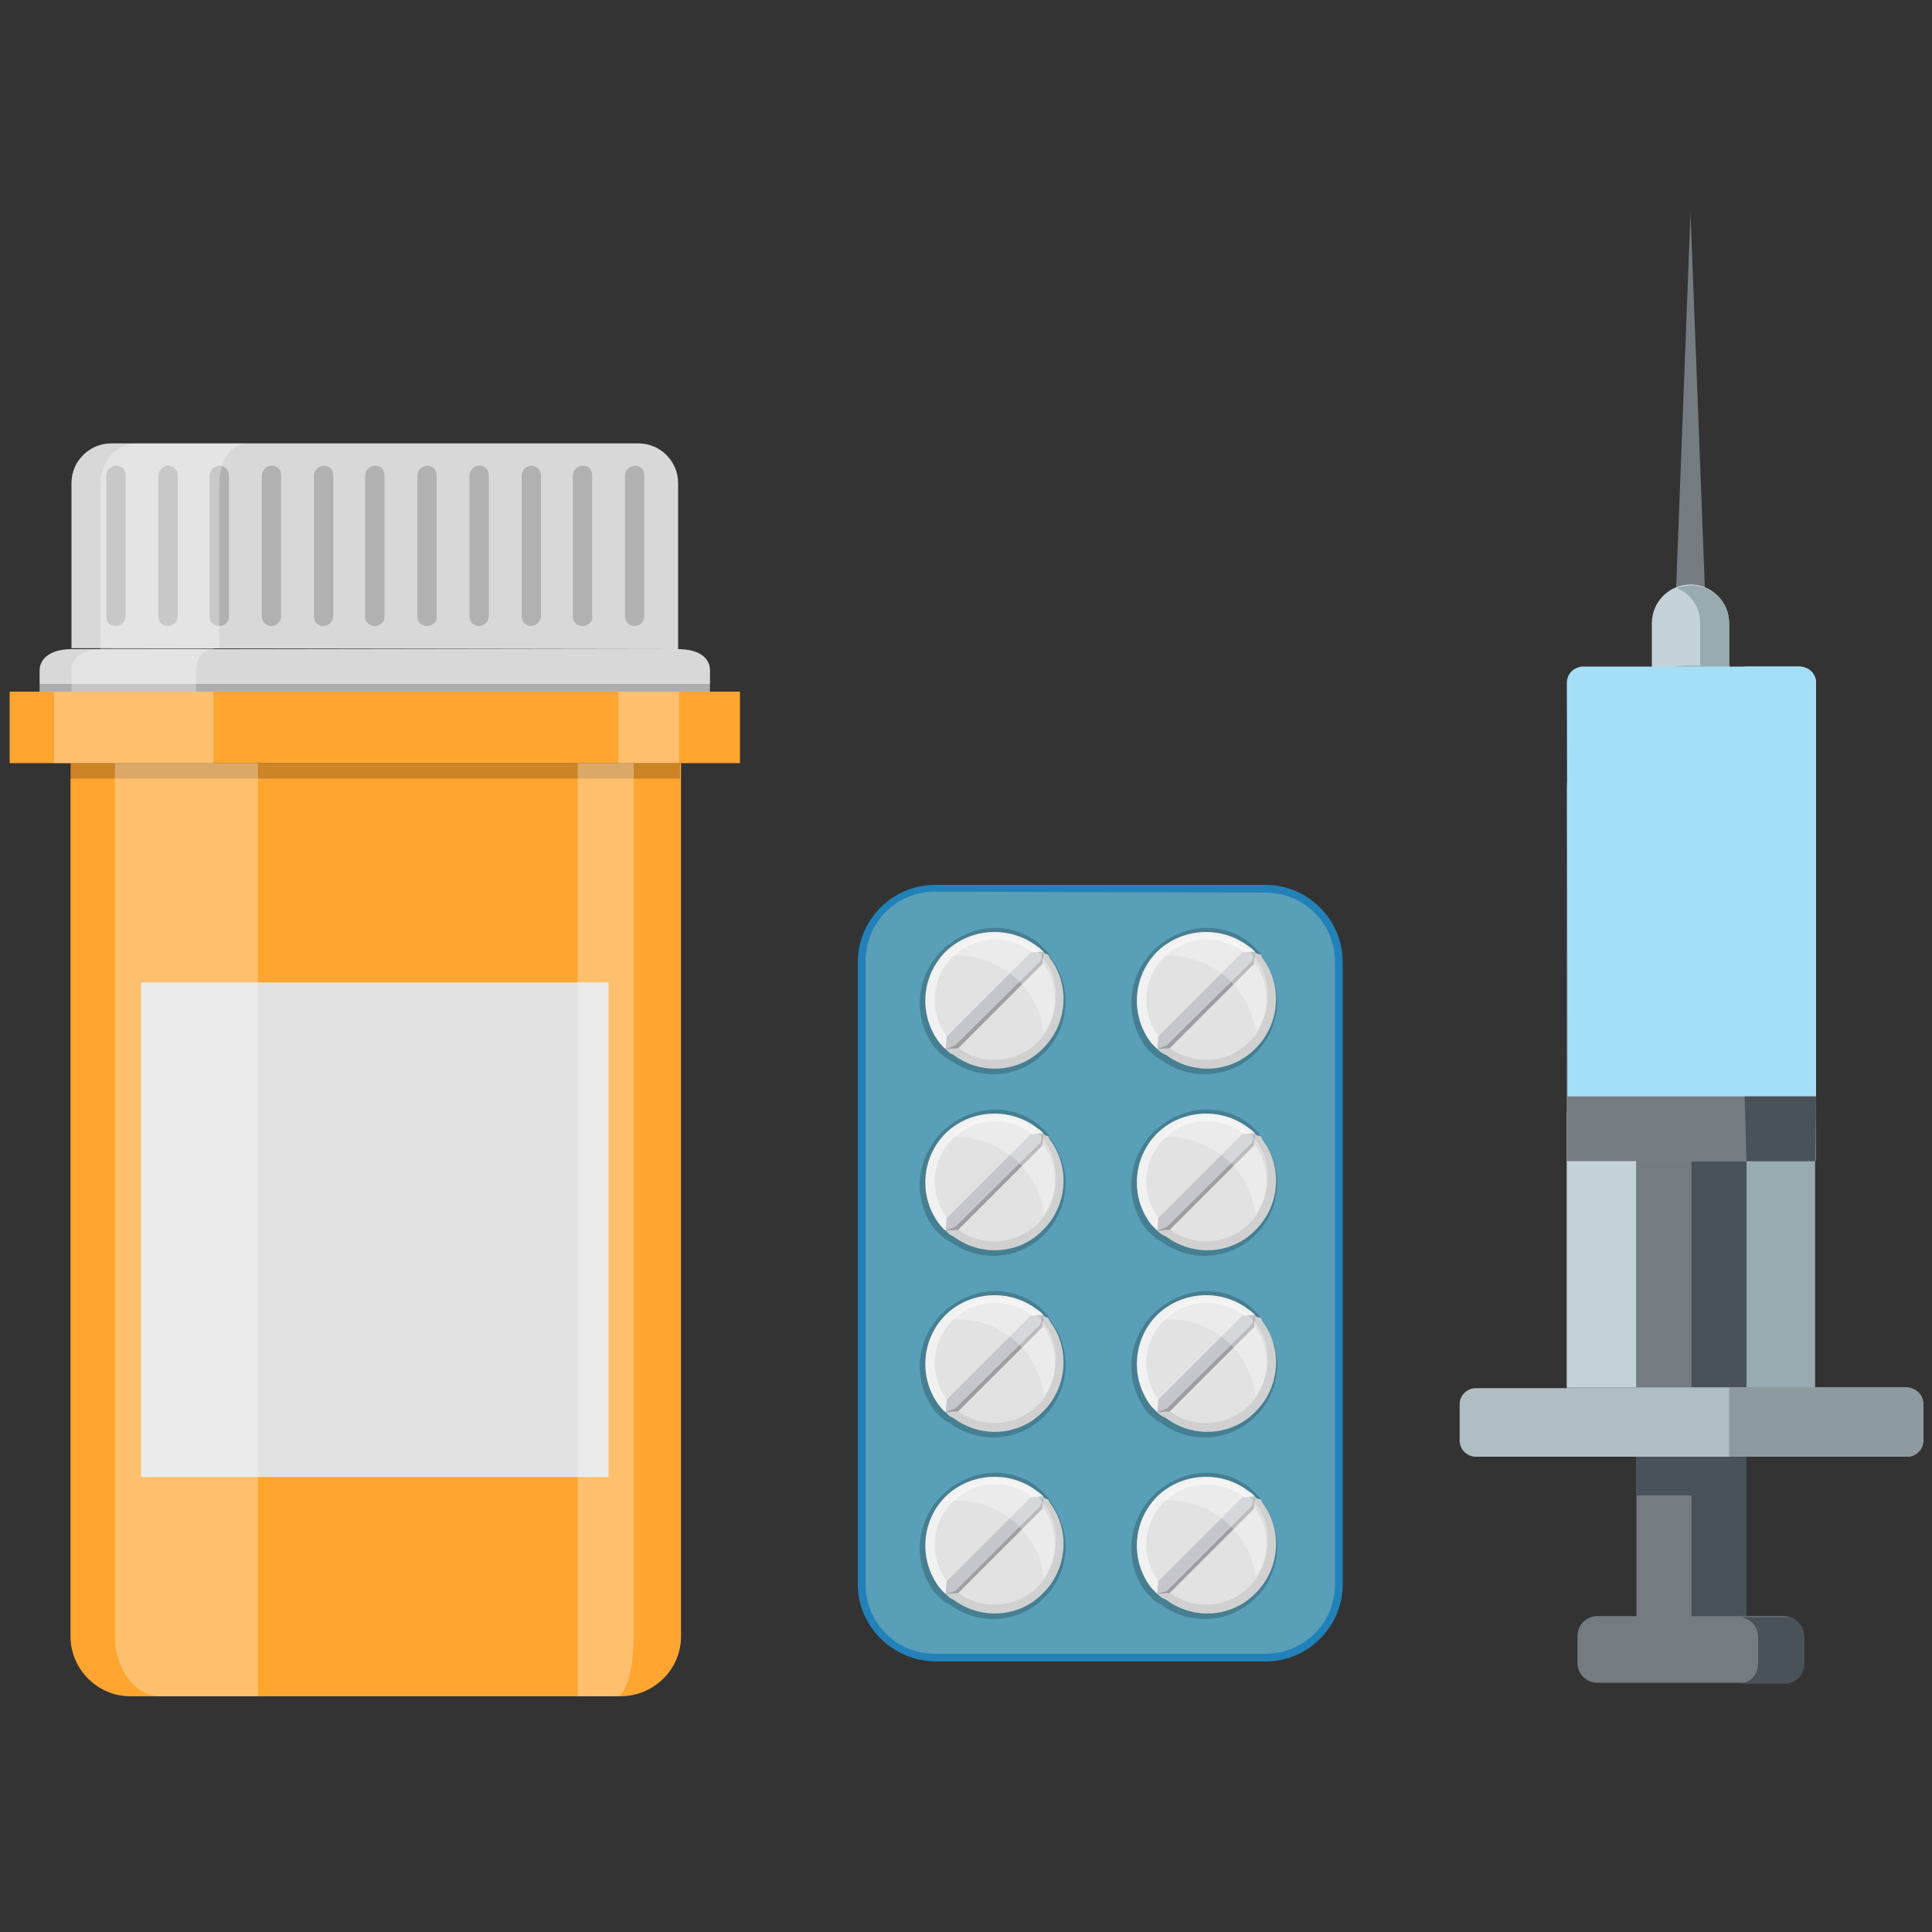 <?xml version="1.0" encoding="utf-8"?>
<!-- Generator: Adobe Illustrator 22.0.1, SVG Export Plug-In . SVG Version: 6.00 Build 0)  -->
<svg version="1.1" id="Layer_1" xmlns="http://www.w3.org/2000/svg" xmlns:xlink="http://www.w3.org/1999/xlink" x="0px" y="0px"
	 viewBox="0 0 200 200" style="enable-background:new 0 0 200 200;" xml:space="preserve">
<rect x="0" y="0" width="200" height="200" fill="#333333" stroke="none"/>
<style type="text/css">
	.st0{fill:#589FB7;}
	.st1{fill:#2181B8;}
	.st2{opacity:0.2;enable-background:new    ;}
	.st3{fill:#D0D0D0;}
	.st4{fill:#F1F1F1;}
	.st5{fill:#E2E2E2;}
	.st6{fill:#C5C6CB;}
	.st7{opacity:0.3;fill:#FFFFFF;enable-background:new    ;}
	.st8{fill:#FFA530;}
	.st9{fill:#D8D8D8;}
	.st10{fill:#B1B1B1;}
	.st11{fill:#747B81;}
	.st12{fill:#C5D2D8;}
	.st13{fill:#97ABB1;}
	.st14{fill:#495259;}
	.st15{fill:#A4DEF7;}
	.st16{fill:#B0BDC3;}
	.st17{fill:#8D9BA0;}
</style>
<g>
	<g>
		<path class="st0" d="M96.8,171.6H131c4.2,0,7.6-3.4,7.6-7.6V99.6c0-4.2-3.4-7.6-7.6-7.6H96.8c-4.2,0-7.6,3.4-7.6,7.6V164
			C89.2,168.2,92.6,171.6,96.8,171.6z"/>
		<path class="st1" d="M88.8,164V99.6c0-4.4,3.6-8,8-8H131c4.4,0,8,3.6,8,8V164c0,4.4-3.6,8-8,8H96.8
			C92.4,171.9,88.8,168.4,88.8,164z M96.8,92.3c-4,0-7.2,3.2-7.2,7.2V164c0,4,3.2,7.2,7.2,7.2H131c4,0,7.2-3.2,7.2-7.2V99.6
			c0-4-3.2-7.2-7.2-7.2L96.8,92.3L96.8,92.3z"/>
	</g>
	<g>
		<g>
			<g>
				<g>
					<path class="st2" d="M129.5,97.7c0.2,0.2,0.4,0.4,0.6,0.6c0.2,0.2,0.3,0.3,0.4,0.5c0,0.1,0.1,0.1,0.1,0.2s0.1,0.1,0.1,0.2
						c2.2,2.9,2,7.1-0.7,9.8c-2.7,2.7-6.9,2.9-9.8,0.7c-0.1,0-0.1-0.1-0.2-0.1c-0.1-0.1-0.1-0.1-0.2-0.1c-0.2-0.1-0.3-0.3-0.5-0.4
						c-0.2-0.2-0.4-0.4-0.6-0.6c-2.3-3-2.1-7.2,0.6-10C122.3,95.5,126.6,95.3,129.5,97.7z"/>
					<g>
						<path class="st3" d="M129.9,98.5l-0.1,1.3l-8.7,8.7l-1.3,0.1c0.1,0.1,0.3,0.3,0.5,0.4c0,0,0.1,0.1,0.2,0.1s0.1,0.1,0.2,0.1
							c2.8,2.1,6.8,1.9,9.3-0.7c2.5-2.5,2.8-6.5,0.7-9.3c0-0.1-0.1-0.1-0.1-0.2s-0.1-0.1-0.1-0.2C130.2,98.8,130,98.7,129.9,98.5z"
							/>
						<path class="st4" d="M129.9,98.5c-0.2-0.2-0.4-0.4-0.6-0.5c-2.8-2.2-6.9-2-9.5,0.5c-2.6,2.6-2.8,6.7-0.6,9.5
							c0.2,0.2,0.4,0.4,0.6,0.6l1.3-0.1l8.7-8.7L129.9,98.5z"/>
						<path class="st5" d="M129.3,99.1c-0.2-0.2-0.4-0.3-0.5-0.5c-2.5-1.9-6-1.8-8.3,0.5s-2.4,5.8-0.5,8.3c0.1,0.2,0.3,0.4,0.5,0.5
							c0.1,0.1,0.3,0.3,0.4,0.4l0.1,0.1l0.1,0.1c2.5,1.8,5.9,1.6,8.2-0.6c2.2-2.2,2.4-5.7,0.6-8.2l-0.1-0.1c0-0.1-0.1-0.1-0.1-0.1
							C129.5,99.4,129.4,99.3,129.3,99.1z"/>
						<polygon class="st6" points="129.9,98.5 128.6,98.6 119.9,107.3 119.8,108.6 121.1,108.5 129.8,99.8 						"/>
						<polygon class="st2" points="120.8,108.2 129.6,99.5 129.9,98.5 129.8,99.8 121.1,108.5 119.8,108.6 						"/>
					</g>
				</g>
				<path class="st7" d="M130,107.1c-0.2-2-1.1-4-2.6-5.5c-1.9-1.9-4.5-2.8-7-2.7c0.1-0.1,0.2-0.2,0.2-0.3c0.1-0.1,0.3-0.3,0.4-0.4
					l0.1-0.1l0.1-0.1c2.5-1.8,6-1.6,8.2,0.6c2.3,2.2,2.4,5.8,0.6,8.2C130.1,106.9,130.1,107,130,107.1L130,107.1z"/>
			</g>
			<g>
				<g>
					<path class="st2" d="M129.5,116.5c0.2,0.2,0.4,0.4,0.6,0.6c0.2,0.2,0.3,0.3,0.4,0.5c0,0.1,0.1,0.1,0.1,0.2s0.1,0.1,0.1,0.2
						c2.2,2.9,2,7.1-0.7,9.8s-6.9,2.9-9.8,0.7c-0.1,0-0.1-0.1-0.2-0.1s-0.1-0.1-0.2-0.1c-0.2-0.1-0.3-0.3-0.5-0.4
						c-0.2-0.2-0.4-0.4-0.6-0.6c-2.3-2.9-2.1-7.2,0.6-10C122.3,114.3,126.6,114.1,129.5,116.5z"/>
					<g>
						<path class="st3" d="M129.9,117.3l-0.1,1.3l-8.7,8.7l-1.3,0.1c0.1,0.1,0.3,0.3,0.5,0.4c0,0,0.1,0.1,0.2,0.1s0.1,0.1,0.2,0.1
							c2.8,2.1,6.8,1.9,9.3-0.7c2.5-2.5,2.8-6.5,0.7-9.3c0-0.1-0.1-0.1-0.1-0.2s-0.1-0.1-0.1-0.2C130.2,117.6,130,117.5,129.9,117.3
							z"/>
						<path class="st4" d="M129.9,117.3c-0.2-0.2-0.4-0.4-0.6-0.5c-2.8-2.2-6.9-2-9.5,0.5c-2.6,2.6-2.8,6.7-0.6,9.5
							c0.2,0.2,0.4,0.4,0.6,0.6l1.3-0.1l8.7-8.7L129.9,117.3z"/>
						<path class="st5" d="M129.3,117.9c-0.2-0.2-0.4-0.3-0.5-0.5c-2.5-1.9-6-1.8-8.3,0.5s-2.4,5.8-0.5,8.3c0.1,0.2,0.3,0.4,0.5,0.5
							c0.1,0.1,0.3,0.3,0.4,0.4l0.1,0.1l0.1,0.1c2.5,1.8,5.9,1.6,8.2-0.6c2.2-2.2,2.4-5.7,0.6-8.2l-0.1-0.1c0-0.1-0.1-0.1-0.1-0.1
							C129.5,118.2,129.4,118.1,129.3,117.9z"/>
						<polygon class="st6" points="129.9,117.3 128.6,117.4 119.9,126.1 119.8,127.4 121.1,127.3 129.8,118.6 						"/>
						<polygon class="st2" points="120.8,127 129.6,118.3 129.9,117.3 129.8,118.6 121.1,127.3 119.8,127.4 						"/>
					</g>
				</g>
				<path class="st7" d="M130,125.9c-0.2-2-1.1-4-2.6-5.5c-1.9-1.9-4.5-2.8-7-2.7c0.1-0.1,0.2-0.2,0.2-0.3c0.1-0.1,0.3-0.3,0.4-0.4
					l0.1-0.1l0.1-0.1c2.5-1.8,6-1.6,8.2,0.6c2.3,2.2,2.4,5.8,0.6,8.2C130.1,125.8,130.1,125.8,130,125.9L130,125.9z"/>
			</g>
			<g>
				<g>
					<path class="st2" d="M129.5,135.3c0.2,0.2,0.4,0.4,0.6,0.6c0.2,0.2,0.3,0.3,0.4,0.5c0,0.1,0.1,0.1,0.1,0.2
						c0,0.1,0.1,0.1,0.1,0.2c2.2,2.9,2,7.1-0.7,9.8s-6.9,2.9-9.8,0.7c-0.1,0-0.1-0.1-0.2-0.1s-0.1-0.1-0.2-0.1
						c-0.2-0.1-0.3-0.3-0.5-0.4c-0.2-0.2-0.4-0.4-0.6-0.6c-2.3-3-2.1-7.2,0.6-10C122.3,133.1,126.6,132.9,129.5,135.3z"/>
					<g>
						<path class="st3" d="M129.9,136.1l-0.1,1.3l-8.7,8.7l-1.3,0.1c0.1,0.1,0.3,0.3,0.5,0.4c0,0,0.1,0.1,0.2,0.1s0.1,0.1,0.2,0.1
							c2.8,2.1,6.8,1.9,9.3-0.7c2.5-2.5,2.8-6.5,0.7-9.3c0-0.1-0.1-0.1-0.1-0.2c0-0.1-0.1-0.1-0.1-0.2
							C130.2,136.4,130,136.3,129.9,136.1z"/>
						<path class="st4" d="M129.9,136.1c-0.2-0.2-0.4-0.4-0.6-0.5c-2.8-2.2-6.9-2-9.5,0.5c-2.6,2.6-2.8,6.7-0.6,9.5
							c0.2,0.2,0.4,0.4,0.6,0.6l1.3-0.1l8.7-8.7L129.9,136.1z"/>
						<path class="st5" d="M129.3,136.7c-0.2-0.2-0.4-0.3-0.5-0.5c-2.5-1.9-6-1.8-8.3,0.5s-2.4,5.8-0.5,8.3c0.1,0.2,0.3,0.4,0.5,0.5
							c0.1,0.1,0.3,0.3,0.4,0.4l0.1,0.1l0.1,0.1c2.5,1.8,5.9,1.6,8.2-0.6c2.2-2.2,2.4-5.7,0.6-8.2l-0.1-0.1c0-0.1-0.1-0.1-0.1-0.1
							C129.5,137,129.4,136.9,129.3,136.7z"/>
						<polygon class="st6" points="129.9,136.1 128.6,136.2 119.9,144.9 119.8,146.2 121.1,146.1 129.8,137.4 						"/>
						<polygon class="st2" points="120.8,145.8 129.6,137.1 129.9,136.1 129.8,137.4 121.1,146.1 119.8,146.2 						"/>
					</g>
				</g>
				<path class="st7" d="M130,144.7c-0.2-2-1.1-4-2.6-5.5c-1.9-1.9-4.5-2.8-7-2.6c0.1-0.1,0.2-0.2,0.2-0.3c0.1-0.1,0.3-0.3,0.4-0.4
					l0.1-0.1l0.1-0.1c2.5-1.9,6-1.7,8.2,0.6c2.3,2.2,2.4,5.7,0.6,8.2C130.1,144.6,130.1,144.6,130,144.7L130,144.7z"/>
			</g>
			<g>
				<g>
					<path class="st2" d="M129.5,154.1c0.2,0.2,0.4,0.4,0.6,0.6c0.2,0.2,0.3,0.3,0.4,0.5c0,0.1,0.1,0.1,0.1,0.2
						c0,0.1,0.1,0.1,0.1,0.2c2.2,3,2,7.1-0.7,9.8s-6.9,2.9-9.8,0.7c-0.1,0-0.1-0.1-0.2-0.1c-0.1-0.1-0.1-0.1-0.2-0.1
						c-0.2-0.1-0.3-0.3-0.5-0.4c-0.2-0.2-0.4-0.4-0.6-0.6c-2.3-2.9-2.1-7.2,0.6-10C122.3,151.9,126.6,151.7,129.5,154.1z"/>
					<g>
						<path class="st3" d="M129.9,154.9l-0.1,1.3l-8.7,8.7l-1.3,0.1c0.1,0.1,0.3,0.3,0.5,0.4c0,0,0.1,0.1,0.2,0.1s0.1,0.1,0.2,0.1
							c2.8,2.1,6.8,1.9,9.3-0.7c2.5-2.5,2.8-6.5,0.7-9.3c0-0.1-0.1-0.1-0.1-0.2c0-0.1-0.1-0.1-0.1-0.2
							C130.2,155.2,130,155.1,129.9,154.9z"/>
						<path class="st4" d="M129.9,154.9c-0.2-0.2-0.4-0.4-0.6-0.5c-2.8-2.2-6.9-2-9.5,0.5c-2.6,2.6-2.8,6.7-0.6,9.5
							c0.2,0.2,0.4,0.4,0.6,0.6l1.3-0.1l8.7-8.7L129.9,154.9z"/>
						<path class="st5" d="M129.3,155.5c-0.2-0.2-0.4-0.3-0.5-0.5c-2.5-1.9-6-1.8-8.3,0.5s-2.4,5.8-0.5,8.3c0.1,0.2,0.3,0.4,0.5,0.5
							c0.1,0.1,0.3,0.3,0.4,0.4l0.1,0.1l0.1,0.1c2.5,1.8,5.9,1.6,8.2-0.6c2.2-2.2,2.4-5.7,0.6-8.2c0-0.1-0.1-0.1-0.1-0.1
							c0-0.1-0.1-0.1-0.1-0.1C129.5,155.8,129.4,155.7,129.3,155.5z"/>
						<polygon class="st6" points="129.9,154.9 128.6,155 119.9,163.7 119.8,165 121.1,164.9 129.8,156.2 						"/>
						<polygon class="st2" points="120.8,164.7 129.6,155.9 129.9,154.9 129.8,156.2 121.1,164.9 119.8,165 						"/>
					</g>
				</g>
				<path class="st7" d="M130,163.5c-0.2-2-1.1-4-2.6-5.5c-1.9-1.9-4.5-2.8-7-2.7c0.1-0.1,0.2-0.2,0.2-0.3c0.1-0.1,0.3-0.3,0.4-0.4
					l0.1-0.1l0.1-0.1c2.5-1.8,6-1.7,8.2,0.6c2.3,2.2,2.4,5.7,0.6,8.2C130.1,163.4,130.1,163.4,130,163.5L130,163.5z"/>
			</g>
		</g>
		<g>
			<g>
				<g>
					<path class="st2" d="M107.6,97.7c0.2,0.2,0.4,0.4,0.6,0.6s0.3,0.3,0.4,0.5c0,0.1,0.1,0.1,0.1,0.2s0.1,0.1,0.1,0.2
						c2.2,2.9,2,7.1-0.7,9.8c-2.7,2.7-6.8,2.9-9.8,0.7c-0.1,0-0.1-0.1-0.2-0.1c-0.1-0.1-0.1-0.1-0.2-0.1c-0.2-0.1-0.3-0.3-0.5-0.4
						c-0.2-0.2-0.4-0.4-0.6-0.6c-2.3-3-2.1-7.2,0.6-10C100.4,95.5,104.7,95.3,107.6,97.7z"/>
					<g>
						<path class="st3" d="M108,98.5l-0.1,1.3l-8.7,8.7l-1.3,0.1c0.1,0.1,0.3,0.3,0.4,0.4c0.1,0,0.1,0.1,0.2,0.1s0.1,0.1,0.2,0.1
							c2.8,2.1,6.8,1.9,9.3-0.7c2.5-2.5,2.8-6.5,0.7-9.3c0-0.1-0.1-0.1-0.1-0.2s-0.1-0.1-0.1-0.2C108.3,98.8,108.1,98.7,108,98.5z"
							/>
						<path class="st4" d="M108,98.5c-0.2-0.2-0.4-0.4-0.6-0.5c-2.8-2.2-6.9-2-9.5,0.5c-2.6,2.6-2.8,6.7-0.6,9.5
							c0.2,0.2,0.3,0.4,0.6,0.6l1.3-0.1l8.7-8.7L108,98.5z"/>
						<path class="st5" d="M107.4,99.1c-0.2-0.2-0.4-0.3-0.5-0.5c-2.4-1.9-6-1.8-8.3,0.5s-2.4,5.8-0.5,8.3c0.1,0.2,0.3,0.4,0.5,0.5
							c0.1,0.1,0.3,0.3,0.4,0.4l0.1,0.1l0.1,0.1c2.5,1.8,5.9,1.6,8.2-0.6c2.2-2.2,2.4-5.7,0.6-8.2l-0.1-0.1c0-0.1-0.1-0.1-0.1-0.1
							C107.6,99.4,107.5,99.3,107.4,99.1z"/>
						<polygon class="st6" points="108,98.5 106.7,98.6 98,107.3 97.9,108.6 99.2,108.5 107.9,99.8 						"/>
						<polygon class="st2" points="98.9,108.2 107.7,99.5 108,98.5 107.9,99.8 99.2,108.5 97.9,108.6 						"/>
					</g>
				</g>
				<path class="st7" d="M108.1,107.1c-0.2-2-1.1-4-2.6-5.5c-1.9-1.9-4.5-2.8-7-2.7c0.1-0.1,0.1-0.2,0.2-0.3
					c0.1-0.1,0.3-0.3,0.4-0.4l0.1-0.1l0.1-0.1c2.5-1.8,6-1.6,8.2,0.6s2.4,5.8,0.6,8.2C108.2,106.9,108.2,107,108.1,107.1
					C108.2,107.1,108.1,107.1,108.1,107.1z"/>
			</g>
			<g>
				<g>
					<path class="st2" d="M107.6,116.5c0.2,0.2,0.4,0.4,0.6,0.6s0.3,0.3,0.4,0.5c0,0.1,0.1,0.1,0.1,0.2s0.1,0.1,0.1,0.2
						c2.2,2.9,2,7.1-0.7,9.8s-6.8,2.9-9.8,0.7c-0.1,0-0.1-0.1-0.2-0.1s-0.1-0.1-0.2-0.1c-0.2-0.1-0.3-0.3-0.5-0.4
						c-0.2-0.2-0.4-0.4-0.6-0.6c-2.3-2.9-2.1-7.2,0.6-10C100.4,114.3,104.7,114.1,107.6,116.5z"/>
					<g>
						<path class="st3" d="M108,117.3l-0.1,1.3l-8.7,8.7l-1.3,0.1c0.1,0.1,0.3,0.3,0.4,0.4c0.1,0,0.1,0.1,0.2,0.1s0.1,0.1,0.2,0.1
							c2.8,2.1,6.8,1.9,9.3-0.7c2.5-2.5,2.8-6.5,0.7-9.3c0-0.1-0.1-0.1-0.1-0.2s-0.1-0.1-0.1-0.2C108.3,117.6,108.1,117.5,108,117.3
							z"/>
						<path class="st4" d="M108,117.3c-0.2-0.2-0.4-0.4-0.6-0.5c-2.8-2.2-6.9-2-9.5,0.5c-2.6,2.6-2.8,6.7-0.6,9.5
							c0.2,0.2,0.3,0.4,0.6,0.6l1.3-0.1l8.7-8.7L108,117.3z"/>
						<path class="st5" d="M107.4,117.9c-0.2-0.2-0.4-0.3-0.5-0.5c-2.4-1.9-6-1.8-8.3,0.5s-2.4,5.8-0.5,8.3c0.1,0.2,0.3,0.4,0.5,0.5
							c0.1,0.1,0.3,0.3,0.4,0.4l0.1,0.1l0.1,0.1c2.5,1.8,5.9,1.6,8.2-0.6c2.2-2.2,2.4-5.7,0.6-8.2l-0.1-0.1c0-0.1-0.1-0.1-0.1-0.1
							C107.6,118.2,107.5,118.1,107.4,117.9z"/>
						<polygon class="st6" points="108,117.3 106.7,117.4 98,126.1 97.9,127.4 99.2,127.3 107.9,118.6 						"/>
						<polygon class="st2" points="98.9,127 107.7,118.3 108,117.3 107.9,118.6 99.2,127.3 97.9,127.4 						"/>
					</g>
				</g>
				<path class="st7" d="M108.1,125.9c-0.2-2-1.1-4-2.6-5.5c-1.9-1.9-4.5-2.8-7-2.7c0.1-0.1,0.1-0.2,0.2-0.3
					c0.1-0.1,0.3-0.3,0.4-0.4l0.1-0.1l0.1-0.1c2.5-1.8,6-1.6,8.2,0.6s2.4,5.8,0.6,8.2C108.2,125.8,108.2,125.8,108.1,125.9
					C108.2,125.9,108.1,125.9,108.1,125.9z"/>
			</g>
			<g>
				<g>
					<path class="st2" d="M107.6,135.3c0.2,0.2,0.4,0.4,0.6,0.6c0.2,0.2,0.3,0.3,0.4,0.5c0,0.1,0.1,0.1,0.1,0.2
						c0,0.1,0.1,0.1,0.1,0.2c2.2,2.9,2,7.1-0.7,9.8s-6.8,2.9-9.8,0.7c-0.1,0-0.1-0.1-0.2-0.1s-0.1-0.1-0.2-0.1
						c-0.2-0.1-0.3-0.3-0.5-0.4c-0.2-0.2-0.4-0.4-0.6-0.6c-2.3-3-2.1-7.2,0.6-10C100.4,133.1,104.7,132.9,107.6,135.3z"/>
					<g>
						<path class="st3" d="M108,136.1l-0.1,1.3l-8.7,8.7l-1.3,0.1c0.1,0.1,0.3,0.3,0.4,0.4c0.1,0,0.1,0.1,0.2,0.1s0.1,0.1,0.2,0.1
							c2.8,2.1,6.8,1.9,9.3-0.7c2.5-2.5,2.8-6.5,0.7-9.3c0-0.1-0.1-0.1-0.1-0.2c0-0.1-0.1-0.1-0.1-0.2
							C108.3,136.4,108.1,136.3,108,136.1z"/>
						<path class="st4" d="M108,136.1c-0.2-0.2-0.4-0.4-0.6-0.5c-2.8-2.2-6.9-2-9.5,0.5c-2.6,2.6-2.8,6.7-0.6,9.5
							c0.2,0.2,0.3,0.4,0.6,0.6l1.3-0.1l8.7-8.7L108,136.1z"/>
						<path class="st5" d="M107.4,136.7c-0.2-0.2-0.4-0.3-0.5-0.5c-2.4-1.9-6-1.8-8.3,0.5s-2.4,5.8-0.5,8.3c0.1,0.2,0.3,0.4,0.5,0.5
							c0.1,0.1,0.3,0.3,0.4,0.4l0.1,0.1l0.1,0.1c2.5,1.8,5.9,1.6,8.2-0.6c2.2-2.2,2.4-5.7,0.6-8.2l-0.1-0.1c0-0.1-0.1-0.1-0.1-0.1
							C107.6,137,107.5,136.9,107.4,136.7z"/>
						<polygon class="st6" points="108,136.1 106.7,136.2 98,144.9 97.9,146.2 99.2,146.1 107.9,137.4 						"/>
						<polygon class="st2" points="98.9,145.8 107.7,137.1 108,136.1 107.9,137.4 99.2,146.1 97.9,146.2 						"/>
					</g>
				</g>
				<path class="st7" d="M108.1,144.7c-0.2-2-1.1-4-2.6-5.5c-1.9-1.9-4.5-2.8-7-2.6c0.1-0.1,0.1-0.2,0.2-0.3s0.3-0.3,0.4-0.4
					l0.1-0.1l0.1-0.1c2.5-1.9,6-1.7,8.2,0.6c2.2,2.2,2.4,5.7,0.6,8.2C108.2,144.6,108.2,144.6,108.1,144.7
					C108.2,144.7,108.1,144.7,108.1,144.7z"/>
			</g>
			<g>
				<g>
					<path class="st2" d="M107.6,154.1c0.2,0.2,0.4,0.4,0.6,0.6c0.2,0.2,0.3,0.3,0.4,0.5c0,0.1,0.1,0.1,0.1,0.2
						c0,0.1,0.1,0.1,0.1,0.2c2.2,3,2,7.1-0.7,9.8s-6.8,2.9-9.8,0.7c-0.1,0-0.1-0.1-0.2-0.1c-0.1-0.1-0.1-0.1-0.2-0.1
						c-0.2-0.1-0.3-0.3-0.5-0.4c-0.2-0.2-0.4-0.4-0.6-0.6c-2.3-2.9-2.1-7.2,0.6-10C100.4,151.9,104.7,151.7,107.6,154.1z"/>
					<g>
						<path class="st3" d="M108,154.9l-0.1,1.3l-8.7,8.7l-1.3,0.1c0.1,0.1,0.3,0.3,0.4,0.4c0.1,0,0.1,0.1,0.2,0.1s0.1,0.1,0.2,0.1
							c2.8,2.1,6.8,1.9,9.3-0.7c2.5-2.5,2.8-6.5,0.7-9.3c0-0.1-0.1-0.1-0.1-0.2c0-0.1-0.1-0.1-0.1-0.2
							C108.3,155.2,108.1,155.1,108,154.9z"/>
						<path class="st4" d="M108,154.9c-0.2-0.2-0.4-0.4-0.6-0.5c-2.8-2.2-6.9-2-9.5,0.5c-2.6,2.6-2.8,6.7-0.6,9.5
							c0.2,0.2,0.3,0.4,0.6,0.6l1.3-0.1l8.7-8.7L108,154.9z"/>
						<path class="st5" d="M107.4,155.5c-0.2-0.2-0.4-0.3-0.5-0.5c-2.4-1.9-6-1.8-8.3,0.5s-2.4,5.8-0.5,8.3c0.1,0.2,0.3,0.4,0.5,0.5
							c0.1,0.1,0.3,0.3,0.4,0.4l0.1,0.1l0.1,0.1c2.5,1.8,5.9,1.6,8.2-0.6c2.2-2.2,2.4-5.7,0.6-8.2c0-0.1-0.1-0.1-0.1-0.1
							c0-0.1-0.1-0.1-0.1-0.1C107.6,155.8,107.5,155.7,107.4,155.5z"/>
						<polygon class="st6" points="108,154.9 106.7,155 98,163.7 97.9,165 99.2,164.9 107.9,156.2 						"/>
						<polygon class="st2" points="98.9,164.7 107.7,155.9 108,154.9 107.9,156.2 99.2,164.9 97.9,165 						"/>
					</g>
				</g>
				<path class="st7" d="M108.1,163.5c-0.2-2-1.1-4-2.6-5.5c-1.9-1.9-4.5-2.8-7-2.7c0.1-0.1,0.1-0.2,0.2-0.3s0.3-0.3,0.4-0.4
					l0.1-0.1l0.1-0.1c2.5-1.8,6-1.7,8.2,0.6c2.2,2.2,2.4,5.7,0.6,8.2C108.2,163.4,108.2,163.4,108.1,163.5
					C108.2,163.5,108.1,163.5,108.1,163.5z"/>
			</g>
		</g>
	</g>
</g>
<g>
	<path class="st8" d="M64.2,175.6H13.5c-3.4,0-6.2-2.8-6.2-6.2V79h63.2v90.4C70.5,172.8,67.7,175.6,64.2,175.6z"/>
	<rect x="7.2" y="79" class="st2" width="63.2" height="1.6"/>
	<path class="st9" d="M4.1,71.6c0,0,0-1,0-2.2s1.1-2.2,3.3-2.2h62.8c2.3,0,3.3,1,3.3,2.2v2.2H4.1z"/>
	<rect x="4.1" y="70.8" class="st2" width="69.5" height="0.8"/>
	<path class="st9" d="M7.4,67.1V50c0-2.3,1.9-4.1,4.1-4.1h54.6c2.3,0,4.1,1.9,4.1,4.1v17.2L7.4,67.1L7.4,67.1z"/>
	<rect x="14.6" y="101.7" class="st5" width="48.4" height="51.2"/>
	<rect x="1" y="71.6" class="st8" width="75.6" height="7.4"/>
	<rect x="5.6" y="71.6" class="st7" width="16.5" height="7.4"/>
	<rect x="64" y="71.6" class="st7" width="6.3" height="7.4"/>
	<path class="st7" d="M26.8,79H11.9v90.4c0,3.4,2.1,6.2,4.7,6.2h10.1V79H26.8z"/>
	<path class="st7" d="M59.8,79h5.8v90.4c0,3.4-0.8,6.2-1.8,6.2h-4V79z"/>
	<g>
		<g>
			<path class="st10" d="M12,64.8c-0.6,0-1-0.4-1-1V49.2c0-0.5,0.5-1,1-1c0.6,0,1,0.4,1,1v14.6C13,64.3,12.6,64.8,12,64.8z"/>
		</g>
		<g>
			<path class="st10" d="M17.4,64.8c-0.6,0-1-0.4-1-1V49.2c0-0.5,0.5-1,1-1s1,0.4,1,1v14.6C18.4,64.3,17.9,64.8,17.4,64.8z"/>
		</g>
		<g>
			<path class="st10" d="M22.7,64.8c-0.6,0-1-0.4-1-1V49.2c0-0.5,0.5-1,1-1s1,0.4,1,1v14.6C23.8,64.3,23.3,64.8,22.7,64.8z"/>
		</g>
		<g>
			<path class="st10" d="M28.1,64.8c-0.6,0-1-0.4-1-1V49.2c0-0.5,0.5-1,1-1c0.6,0,1,0.4,1,1v14.6C29.1,64.3,28.7,64.8,28.1,64.8z"/>
		</g>
		<g>
			<path class="st10" d="M33.5,64.8c-0.6,0-1-0.4-1-1V49.2c0-0.5,0.5-1,1-1c0.6,0,1,0.4,1,1v14.6C34.5,64.3,34,64.8,33.5,64.8z"/>
		</g>
		<g>
			<path class="st10" d="M38.8,64.8c-0.6,0-1-0.4-1-1V49.2c0-0.5,0.5-1,1-1c0.6,0,1,0.4,1,1v14.6C39.9,64.3,39.4,64.8,38.8,64.8z"/>
		</g>
		<g>
			<path class="st10" d="M44.2,64.8c-0.6,0-1-0.4-1-1V49.2c0-0.5,0.5-1,1-1c0.6,0,1,0.4,1,1v14.6C45.3,64.3,44.8,64.8,44.2,64.8z"/>
		</g>
		<g>
			<path class="st10" d="M49.6,64.8c-0.6,0-1-0.4-1-1V49.2c0-0.5,0.5-1,1-1c0.6,0,1,0.4,1,1v14.6C50.6,64.3,50.2,64.8,49.6,64.8z"/>
		</g>
		<g>
			<path class="st10" d="M55,64.8c-0.6,0-1-0.4-1-1V49.2c0-0.5,0.5-1,1-1s1,0.4,1,1v14.6C56,64.3,55.5,64.8,55,64.8z"/>
		</g>
		<g>
			<path class="st10" d="M60.3,64.8c-0.6,0-1-0.4-1-1V49.2c0-0.5,0.5-1,1-1c0.6,0,1,0.4,1,1v14.6C61.4,64.3,60.9,64.8,60.3,64.8z"/>
		</g>
		<g>
			<path class="st10" d="M65.7,64.8c-0.6,0-1-0.4-1-1V49.2c0-0.5,0.5-1,1-1c0.6,0,1,0.4,1,1v14.6C66.7,64.3,66.3,64.8,65.7,64.8z"/>
		</g>
	</g>
	<path class="st7" d="M22.7,67.1V50c0-2.3,1.3-4.1,2.9-4.1H14.1c-2,0-3.7,1.9-3.7,4.1v17.2c-2,0-3,1-3,2.2s0,2.2,0,2.2h12.9
		c0,0,0-1,0-2.2C20.3,68.1,21,67.1,22.7,67.1z"/>
</g>
<g>
	<path class="st11" d="M173.2,69l1.8-47l1.8,47c0.1,1-0.8,1.8-1.8,1.9S173.2,70.1,173.2,69C173.2,69.1,173.3,69,173.2,69z"/>
	<path class="st12" d="M179,73.2v-8.7c0-2.2-1.8-4-4-4l0,0c-2.2,0-4,1.8-4,4v8.7"/>
	<path class="st13" d="M175.1,60.6c-0.5,0-1.1,0.1-1.5,0.3c1.5,0.6,2.4,2,2.4,3.6v8.7h3v-8.7C179,62.3,177.2,60.6,175.1,60.6z"/>
	<rect x="169.4" y="147.2" class="st11" width="11.4" height="23.4"/>
	<g>
		<rect x="169.4" y="147.3" class="st14" width="11.4" height="7.5"/>
		<rect x="175.1" y="147.2" class="st14" width="5.7" height="23.4"/>
	</g>
	<path class="st13" d="M187.9,81.8v65.4h-25.7V81.8c0-7.2,5.7-12.9,12.9-12.9l0,0C182.2,68.9,188,74.7,187.9,81.8z"/>
	<polyline class="st12" points="172.5,113.5 175.1,115.3 175.1,143.6 162.2,143.6 162.2,115.2 164.8,113.5 	"/>
	<path class="st15" d="M188,70.7v44.6h-25.7l-0.1-44.6c0-1,0.8-1.7,1.7-1.7h22.3C187.2,69,188,69.7,188,70.7z"/>
	<path class="st15" d="M188,70.7v42.8h-7.4V69h5.6C187.2,69,188,69.7,188,70.7z"/>
	<path class="st16" d="M199.1,145.4v3.7c0,1-0.8,1.7-1.7,1.7h-44.6c-1,0-1.7-0.8-1.7-1.7v-3.7c0-1,0.8-1.7,1.7-1.7h44.6
		C198.4,143.7,199.1,144.4,199.1,145.4z"/>
	<path class="st17" d="M199.1,145.4v3.7c0,1-0.8,1.7-1.7,1.7H179v-7.2h18.4C198.4,143.7,199.1,144.4,199.1,145.4z"/>
	<rect x="169.4" y="120.2" class="st14" width="11.4" height="23.4"/>
	<g>
		<rect x="169.4" y="120.2" class="st11" width="5.7" height="23.4"/>
		<rect x="162.2" y="113.5" class="st11" width="25.8" height="6.7"/>
	</g>
	<polygon class="st14" points="180.6,113.5 180.8,120.2 187.9,120.2 188,113.5 	"/>
	<path class="st11" d="M186.7,169.4v2.7c0,1.2-0.9,2.1-2.1,2.1h-19.2c-1.2,0-2.1-0.9-2.1-2.1v-2.7c0-1.2,0.9-2.1,2.1-2.1h19.2
		C185.8,167.3,186.8,168.3,186.7,169.4z"/>
	<path class="st14" d="M184.7,167.4h-4.8c1.2,0,2.1,0.9,2.1,2.1v2.7c0,1.2-0.9,2.1-2.1,2.1h4.8c1.2,0,2.1-0.9,2.1-2.1v-2.7
		C186.8,168.3,185.8,167.3,184.7,167.4z"/>
</g>
</svg>
